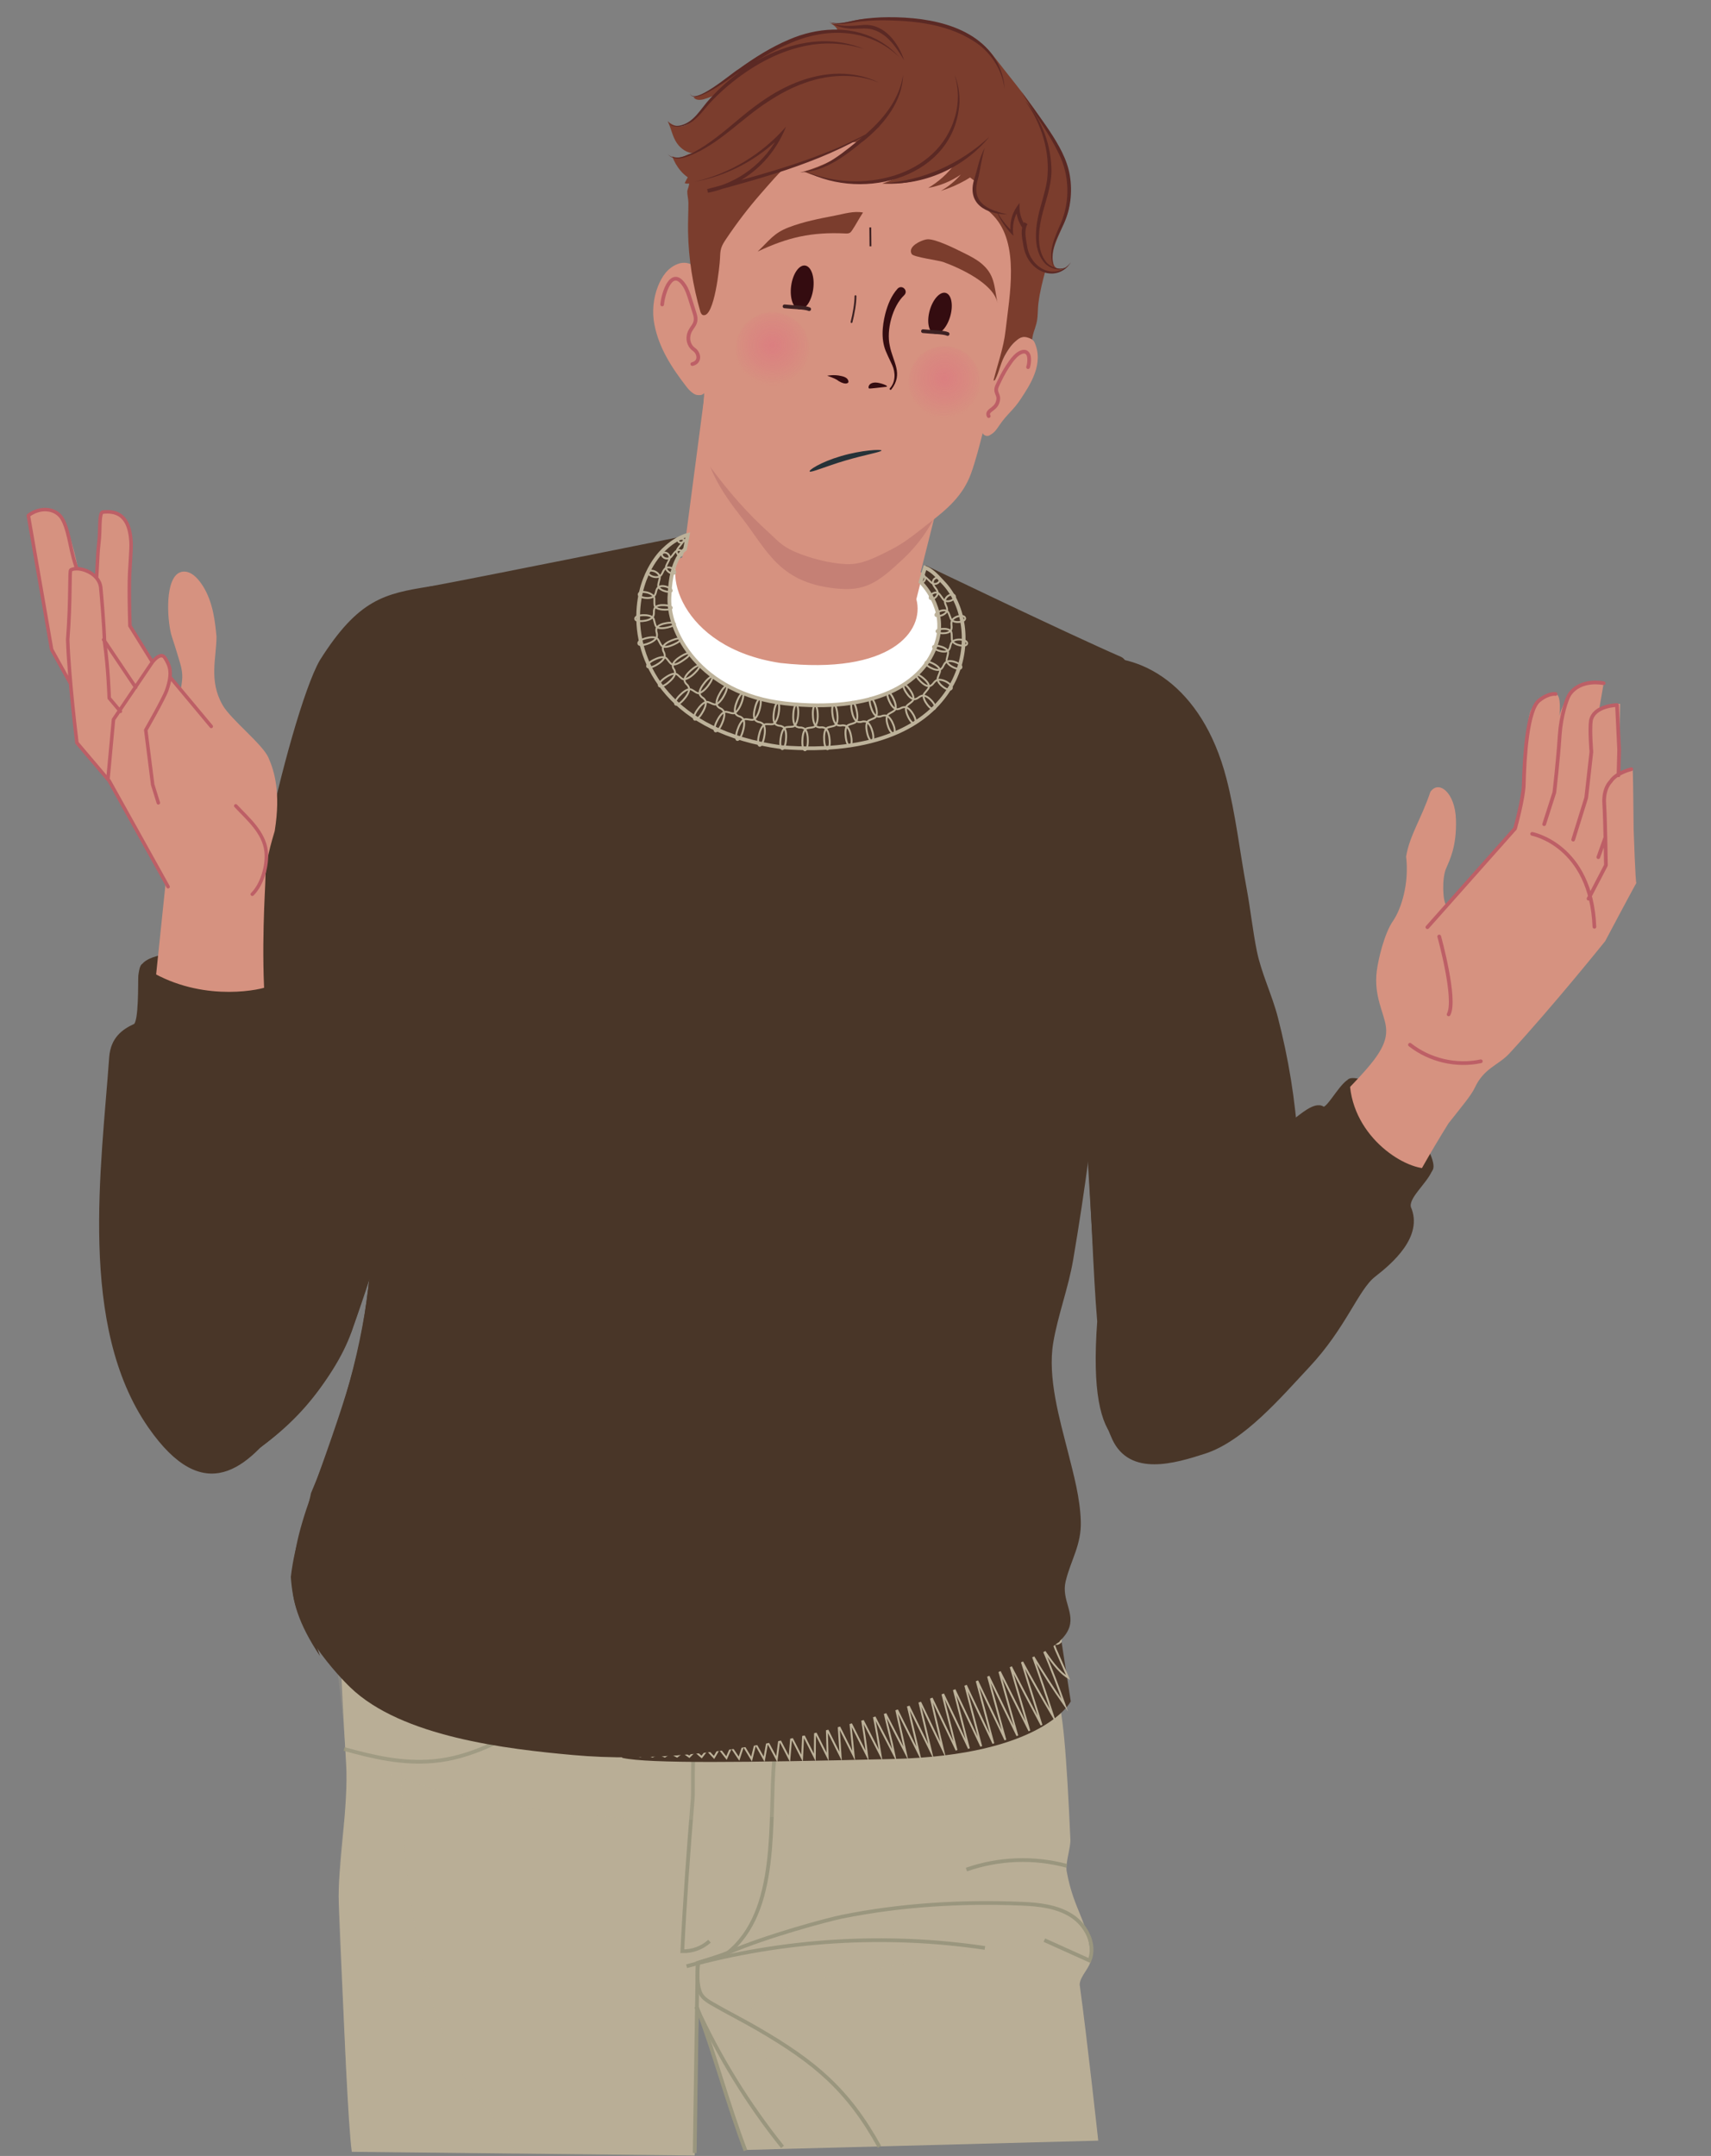 <svg width="913" height="1150" viewBox="0 0 913 1150" fill="none" xmlns="http://www.w3.org/2000/svg">
<rect x="0" y="0" width="913" height="1150" fill="#808080" stroke="none"/>
<path d="M180.646 852.259C180.646 852.259 181.7 893.184 184.689 940.54C186.11 963.058 179.998 996.468 180.781 1015.01C183.754 1085.35 185.735 1132.91 187.717 1147.78L370.689 1149.76L373.331 1052L372.01 1072.47L397.771 1146.78L586.028 1141.83C586.028 1141.83 580.083 1087.33 576.12 1058.6C576.269 1053.8 582.308 1049.11 582.065 1044.73C580.933 1024.4 573.147 1019.96 569.184 998.161C568.4 993.85 571.35 985.525 571.166 981.317C569.197 936.436 566.966 908.344 563.523 904.9C555.676 897.053 557.637 832.314 557.637 832.314L180.646 852.259Z" fill="#B9AE96"/>
<g style="mix-blend-mode:multiply" opacity="0.21">
<path d="M409.241 1064.73C405.029 1066.68 400.21 1069.82 400.545 1074.45C400.832 1078.42 404.803 1080.93 408.252 1082.93C415.472 1087.11 469.015 1129.39 468.844 1145.07C468.811 1144.82 453.437 1145.32 453.424 1145.34C435.922 1132.26 410.145 1096.33 402.214 1091.52C398.922 1089.52 394.695 1087.9 391.355 1089.82C386.368 1092.68 387.807 1100.2 390.255 1105.4C395.163 1115.83 401.496 1125.59 409.022 1134.32C412.59 1138.46 416.436 1142.32 417.559 1146.26C417.686 1146.19 398.936 1146.94 398.657 1146.77C393.131 1130.54 388.355 1115.95 382.829 1099.72C380.066 1091.61 377.303 1083.5 374.54 1075.39C373.284 1071.7 372.082 1068.68 372.19 1064.81C372.31 1060.47 371.994 1056.06 371.897 1051.71C371.876 1050.79 371.861 1049.84 372.216 1048.98C372.869 1047.42 374.568 1046.6 376.143 1045.97C388.16 1041.14 401.594 1041.62 414.25 1038.98C429.588 1035.78 445.216 1033.97 460.879 1033.57C469.426 1033.35 515.804 1031.7 516.163 1041.69C480.125 1050.83 444.041 1048.65 409.241 1064.73Z" fill="#B9AE96"/>
</g>
<g style="mix-blend-mode:multiply" opacity="0.21">
<path d="M225.49 1047.84C231.669 1074.86 240.736 1101.97 258.273 1123.44C264.7 1131.3 272.512 1138.97 274.841 1148.69C274.687 1148.69 187.937 1147.57 187.778 1147.85C187.312 1142.94 184.719 1107.73 184.267 1094.03C183.187 1053.19 177.187 1012.69 183.945 969.971C186.897 942.306 182.285 908.953 178.799 881.243C209.708 891.202 214.539 917.156 214.298 944.421C213.991 979.172 217.741 1013.96 225.49 1047.84Z" fill="#B9AE96"/>
</g>
<path d="M557.27 1034.87C565.308 1038.5 573.346 1042.12 581.385 1045.74C584.858 1037.11 579.623 1026.89 571.794 1021.85C563.964 1016.82 554.267 1015.81 544.966 1015.44C512.914 1014.14 480.64 1016.03 449.166 1022.41C441.422 1023.98 409.229 1032.65 388.744 1041.43C382.579 1044.07 372.67 1046.71 372.67 1046.93C372.45 1047.15 370.909 1060.36 374.863 1064.87C376.238 1066.53 378.128 1067.68 379.995 1068.76C388.09 1073.46 396.487 1077.63 404.577 1082.35C434.742 1099.91 452.406 1114.57 469.291 1145.12" stroke="#9A967E" stroke-width="2" stroke-miterlimit="10"/>
<path d="M371.736 1070.22C381.521 1096.03 387.987 1121.31 397.772 1147.11" stroke="#9A967E" stroke-width="2" stroke-miterlimit="10"/>
<path d="M183.626 932.913C199.608 937.334 214.501 940.796 231.026 939.416C251.209 937.73 269.572 927.522 286.99 917.186" stroke="#9A967E" stroke-width="2" stroke-miterlimit="10"/>
<path d="M569.172 995.234C551.686 990.536 532.788 991.24 515.7 997.228" stroke="#9A967E" stroke-width="2" stroke-miterlimit="10"/>
<path d="M371.493 1070.43C383.68 1097.11 399.184 1122.28 417.535 1145.18" stroke="#9A967E" stroke-width="2" stroke-miterlimit="10"/>
<path d="M366.369 1048.8C417.981 1034.54 472.581 1031.18 525.551 1039.03" stroke="#9A967E" stroke-width="2" stroke-miterlimit="10"/>
<path d="M370.689 1148.44L372.254 1047.01C372.254 1047.01 386.873 1042.84 388.209 1041.78C416.248 1019.55 410.305 970.72 413.072 939.002C413.703 931.775 414.21 923.985 410.438 917.79C403.394 918.391 378.599 916.468 373.685 921.144C368.288 926.278 370.235 952.125 369.609 959.781C367.406 986.756 365.413 1013.75 364.082 1040.78C369.367 1040.97 374.694 1039.01 378.599 1035.44" stroke="#9A967E" stroke-width="2" stroke-miterlimit="10"/>
<g style="mix-blend-mode:multiply" opacity="0.21">
<path d="M180.359 852.496C180.359 852.496 184.312 933.819 184.372 933.902C256.872 983.89 516.862 987.659 566.481 915.552C566.562 912.694 564.812 905.694 562.371 903.516C557.187 892.944 556.687 832.355 556.687 832.355L180.359 852.496Z" fill="#B9AE96"/>
</g>
<path d="M284.944 365.235C285.134 363.294 285.231 361.306 285.195 359.252C285.049 350.972 282.17 342.812 277.435 335.91C268.902 322.358 253.985 313.172 236.772 312.693C236.249 312.678 235.729 312.687 235.208 312.689C233.091 312.506 231.074 312.529 229.234 312.824C205.226 316.672 191.283 319.509 170.69 352.141C162.446 366.305 149.371 413.042 141.78 450.772C134.187 488.503 133.132 526.417 99.284 567.343C65.436 608.269 71.08 716.909 71.387 723.571C73.019 758.943 101.314 795.183 124.73 781.316C155.327 763.196 174.369 741.355 187.465 710.504C202.999 667.929 208.808 640.888 222.4 601.25C229.354 576.741 236.191 553.691 244.445 526.729C257.688 482.538 265.686 460.629 274.941 425.69C278.617 411.806 284.492 373.001 284.944 365.235Z" fill="#493628"/>
<path d="M265.127 462.233C256.482 453.546 225.791 437.744 223.222 422.12C225.428 435.535 220.355 498.934 218.432 514.733C209.34 574.882 190.645 618.016 176.39 639.436C153.1 682.284 120.129 705.282 93.777 739.936C88.822 746.453 84.135 753.595 83.016 761.705C92.484 778.506 111.006 790.291 124.901 781.282C152.061 765.991 178.317 736.567 187.617 710.282C196.525 684.284 206.296 654.166 221.771 601.473C234.404 556.76 251.655 503.437 265.127 462.233Z" fill="#493628"/>
<path d="M111.222 509.401C130.358 512.25 145.041 520.132 144.018 527.008C142.993 533.883 126.651 537.147 107.514 534.297C88.378 531.448 73.695 523.565 74.719 516.69C75.743 509.815 92.085 506.551 111.222 509.401Z" fill="#493628"/>
<path d="M68.912 658.274L88.304 471.734C88.304 471.734 58.931 417.487 57.594 415.705C56.258 413.924 41.043 396.213 41.043 396.213L38.093 365.447C38.093 365.447 27.847 348.079 27.093 345.647C26.338 343.214 14.474 274.592 14.474 274.592C14.474 274.592 23.112 269.811 29.823 272.499C36.15 275.034 41.647 303.389 41.647 303.389L51.583 307.784L53.52 275.922C53.52 275.922 52.722 272.667 56.427 272.563C61.405 272.425 69.635 276.469 69.671 288.22C69.684 292.727 69.25 301.126 69.136 308.251C68.921 321.723 68.911 333.831 70.008 335.007L81.327 353.141C81.327 353.141 88.784 342.621 90.796 360.243C90.865 361.476 96.628 366.826 96.628 366.826C97.136 363.111 97.929 360.113 96.232 354.167C96.232 354.167 93.936 346.254 91.708 339.573C89.48 332.893 87.66 311.344 94.785 305.998C95.774 305.256 101.371 301.847 108.132 312.368C113.888 321.326 114.815 332.408 115.519 339.483C115.537 350.926 111.255 362.918 118.794 376.107C123.215 383.84 140.057 396.884 143.244 404.13C146.431 411.375 149.843 422.63 146.642 442.912C146.95 442.895 141.573 457.421 141.608 469.173C141.62 473.03 139.127 507.447 141.626 538.228C139.568 543.603 144.392 603.087 160.706 670.32C159.913 703.332 153.132 745.268 122.648 756.228C63.875 746.27 68.912 658.274 68.912 658.274Z" fill="#D69280"/>
<path d="M89.698 472.979L58.258 416.493L41.044 396.212C41.044 396.212 36.897 363.552 36.126 341.226C37.813 319.687 36.966 304.475 37.765 304.018C41.714 301.761 52.885 305.238 53.755 313.437C54.003 315.781 55.497 332.782 55.78 342.399C57.769 355.897 58.274 372.365 58.274 372.365L64.236 379.456M40.791 302.819C40.791 302.819 39.325 298.712 38.22 293.683C36.842 287.412 35.52 279.626 32.473 275.652C29.138 271.301 21.646 270.069 15.114 274.969L27.55 346.446L37.637 364.648M55.3 341.188L72.389 366.631M125.81 429.844C132.064 436.61 140.797 443.732 142.009 454.082C142.859 461.338 139.984 471.739 134.621 476.985M81.328 353.141L69.323 333.809C69.415 334.099 68.86 322.936 69.046 310.317C69.159 302.55 70.212 293.066 69.911 288.825C69.428 282.045 67.555 271.532 54.811 273.169C53.586 273.393 53.338 276.345 53.156 284.191C53.067 288.043 52.43 291.609 52.247 295.366C51.92 302.126 51.572 307.58 51.572 307.58M81.328 353.141L60.559 383.785L57.595 415.704M81.328 353.141C81.328 353.141 85.762 347.318 88.009 350.913C90.499 354.898 92.35 358.507 88.971 368.181C87.423 372.613 77.782 389.424 77.782 389.424L81.463 418.499L84.48 428.228M112.727 387.477L90.854 361.271" stroke="#BD5F66" stroke-width="1.87" stroke-linecap="round" stroke-linejoin="round"/>
<path d="M76.485 514.898C76.013 515.338 75.386 515.952 74.81 520.45C74.563 523.313 75.236 545.57 71.993 547.069C65.757 549.953 60.021 554.12 59.261 563.987C55.164 622.193 42.538 707.156 80.065 760.975C109.251 802.831 131.228 782.491 150.488 756.716C179.118 718.404 172.061 678.239 162.207 636.544C159.274 624.133 158.85 573.066 156.383 564.035C153.915 555.002 145.787 553.544 145.787 553.544C144.412 546.675 143.81 533.588 143 527.236C140.428 528.592 110.615 535.766 81.991 520.215C80.049 519.371 75.364 516.559 76.485 514.898Z" fill="#493628"/>
<path d="M76.485 514.898C76.013 515.338 75.386 515.952 74.81 520.45C74.563 523.313 75.236 545.57 71.993 547.069C65.757 549.953 60.021 554.12 59.261 563.987C55.164 622.193 42.538 707.156 80.065 760.975C109.251 802.831 131.228 782.491 150.488 756.716C179.118 718.404 172.061 678.239 162.207 636.544C159.274 624.133 158.85 573.066 156.383 564.035C153.915 555.002 145.787 553.544 145.787 553.544C144.412 546.675 143.81 533.588 143 527.236C140.428 528.592 110.615 535.766 81.991 520.215C80.049 519.371 75.364 516.559 76.485 514.898Z" stroke="#493628" stroke-width="2" stroke-linejoin="bevel"/>
<path d="M631.499 778.124C620.373 779.683 595.221 774.466 589.065 757.343C584.287 743.071 586.94 718.59 585.849 703.621C583.212 667.423 581.143 631.042 579.063 594.729C579.063 594.729 560.056 484.521 541.913 419.015C520.893 343.128 628.429 315.315 654.391 415.112C659.36 434.208 661.544 454.306 665.17 473.691C667.241 484.765 668.446 496.358 670.649 507.248C673.039 519.063 678.75 530.623 681.813 542.416C693.257 586.495 696.805 632.959 689.077 677.985C683.443 710.809 681.578 769.085 631.499 778.124Z" fill="#493628"/>
<path d="M610.892 547.264C611.111 585.508 620.726 625.927 634.923 661.356C645.049 686.624 658.269 710.534 672.257 733.886C677.388 736.557 671.911 775.397 625.232 778.184C603.217 773.485 580.01 779.706 585.479 704.893C583.246 678.898 582.441 644.394 579.328 594.906C574.108 561.715 564.632 524.158 563.542 505.607C564.882 488.737 610.561 465.15 611.119 447.953C611.017 451.085 610.752 522.925 610.892 547.264Z" fill="#493628"/>
<path d="M764.682 619.996C764.993 621.437 765.047 622.743 764.667 623.738C764.326 624.634 763.598 625.335 762.828 625.924C759.685 628.323 755.518 629.263 751.572 628.824C747.827 628.406 744.19 626.857 741.357 624.451C738.673 622.171 735.564 620.456 732.861 618.133C722.587 609.303 715.83 596.06 716.826 582.666C716.995 580.394 717.562 576.361 720.06 575.322C721.955 574.534 726.021 575.547 727.824 576.184C736.816 579.366 743.661 586.256 749.44 593.463C753.356 598.347 757.222 603.354 760.002 608.968C761.165 611.321 763.848 616.138 764.682 619.996Z" fill="#493628"/>
<path d="M771.935 483.24L807.224 442.75C807.224 442.75 811.789 436.928 813.354 411.709C814.198 398.099 814.981 381.499 817.224 378.307C822.283 371.109 826.162 369.866 830.074 370.168C833.398 370.425 832.134 381.776 832.134 381.776C832.134 381.776 834.283 372.295 840.953 367.537C847.625 362.779 855.729 364.434 855.729 364.434L853.401 377.89C853.401 377.89 857.226 375.012 864.524 375.448L863.973 403.619L863.636 413.54C863.636 413.54 871.555 407.612 871.27 411.3C871.427 412.599 871.709 442.206 871.709 442.206C871.709 442.206 872.719 472.384 873.211 471.007C873.704 469.63 856.536 502.003 856.536 502.003C856.536 502.003 829.346 535.917 805.473 561.854C799.639 568.193 791.799 569.686 786.944 580.231C785.108 584.219 779.798 590.441 772.878 599.26C751.358 633.907 746.209 648.391 727.319 679.284C720.603 690.266 708.855 712.496 691.392 728.867C659.738 758.542 620.763 787.323 601.664 751.682C597.776 740.747 595.97 725.285 600.696 707.727C606.998 684.31 624.92 657.165 665.024 632.06C693.137 606.756 723.369 578.497 733.31 565.192C739.181 557.334 740.096 552.296 739.547 547.752C738.67 540.494 732.964 531.42 734.641 518.045C735.471 511.427 738.781 497.784 743.269 491.314C747.757 484.843 752.031 471.152 750.306 456.87C752.219 445.441 758.42 436.788 763.265 422.37C767.753 415.9 776.485 422.749 776.911 437.19C777.338 451.629 773.577 458.671 771.529 463.528C769.481 468.387 769.673 480.878 771.935 483.24Z" fill="#D69280"/>
<path d="M752.359 557.272C762.852 565.557 777.1 568.88 790.175 566.095M817.57 444.794C817.57 444.794 849.017 450.656 850.782 494.355M767.973 499.527C767.973 499.527 777.297 533.092 772.992 541.078M852.884 457.215L856.495 447.118M870.489 410.297C870.489 410.297 862.371 412.157 859.431 416.902C859.431 416.902 855.469 420.454 856.029 428.73C856.59 437.005 856.92 461.557 856.92 461.557L847.654 479.363M839.457 447.858L846.418 425.5L849.168 401.016C849.168 401.016 848.19 389.278 848.913 384.36C850.569 376.255 862.845 376.09 862.845 376.09L863.989 400.104L863.636 413.54M855.728 364.434C855.728 364.434 843.545 361.734 837.562 370.362C835.973 372.652 832.944 381.902 832.28 392.077C831.356 406.241 829.395 422.725 829.395 422.725L823.972 439.629M761.667 494.58L808.443 441.944C808.443 441.944 812.889 426.072 813.083 418.548C813.469 403.572 814.999 378.635 821.272 373.647C826.481 369.504 830.073 370.168 830.073 370.168" stroke="#BD5F66" stroke-width="1.98" stroke-linecap="round" stroke-linejoin="round"/>
<path d="M590.102 714.243C587.12 732.143 586.485 750.319 594.433 767.369C603.39 786.585 626.615 779.629 642.662 774.461C663.303 767.816 683.33 744.072 697.846 728.621C717.451 707.755 723.968 687.34 733.092 680.249C742.216 673.159 758.496 659.216 751.908 644.154C750.425 638.625 760.101 631.188 763.243 624.155C750.592 625.905 720.73 607.8 719.195 577.134C714.318 580.828 708.233 592.874 705.809 591.171C701.701 588.284 693.876 595.84 691.157 597.487C678.606 605.094 665.534 618.361 654.347 627.661C647.55 633.31 635.85 642.364 628.275 647.001C611.941 656.997 597.441 679.029 593.358 697.754C592.172 703.197 591.024 708.706 590.102 714.243Z" fill="#493628"/>
<path d="M590.102 714.243C587.12 732.143 586.485 750.319 594.433 767.369C603.39 786.585 626.615 779.629 642.662 774.461C663.303 767.816 683.33 744.072 697.846 728.621C717.451 707.755 723.968 687.34 733.092 680.249C742.216 673.159 758.496 659.216 751.908 644.154C750.425 638.625 760.101 631.188 763.243 624.155C750.592 625.905 720.73 607.8 719.195 577.134C714.318 580.828 708.233 592.874 705.809 591.171C701.701 588.284 693.876 595.84 691.157 597.487C678.606 605.094 665.534 618.361 654.347 627.661C647.55 633.31 635.85 642.364 628.275 647.001C611.941 656.997 597.441 679.029 593.358 697.754C592.172 703.197 591.024 708.706 590.102 714.243Z" stroke="#493628" stroke-width="2" stroke-linejoin="bevel"/>
<path d="M376.44 206.865L365.679 288.69L364.049 297.343C364.049 297.343 333.153 309.228 333.504 322.318C333.855 335.409 359.983 402.265 435.013 397.152C510.045 392.039 532.767 329.296 505.834 311.691C504.329 309.183 491.241 305.271 491.241 305.271L498.47 276.517C498.47 276.517 537.385 193.178 462.706 177.276C395.473 162.96 379.5 186.953 376.44 206.865Z" fill="#D69280"/>
<path d="M378.429 200.568C375.922 209.445 375.613 219.657 375.473 230.92C375.271 247.831 385.546 263.08 395.588 275.837C409.672 293.729 415.775 311.839 448.743 314.113C462.904 315.09 469.808 309.434 481.834 298.212C508.698 273.145 512.29 237.525 502.714 203.794C497.696 186.12 479.985 176.72 463.296 170.855C443.305 163.83 420.597 165.401 401.419 174.412C387.917 180.757 381.511 189.653 378.429 200.568Z" fill="#C58075"/>
<path d="M565.484 869.588L571.369 907.516C571.369 907.516 556.983 936.289 476.549 938.251C396.116 940.213 346.248 940.693 332.376 937.72C323.071 934.618 434.698 927.788 565.484 869.588Z" fill="#493628"/>
<path d="M332.376 935.971L335.163 936.352L338.409 935.935L341.683 936.84L344.904 935.761L348.208 936.981L351.395 935.482L354.734 936.954L357.884 935.109L361.271 936.974L364.363 934.646L367.831 937.092L370.836 934.097L374.406 937.22L377.301 933.462L381.014 937.437L383.758 932.742L387.659 937.747L390.205 931.934L394.339 938.069L396.641 931.039L401.041 938.305L403.062 930.054L407.757 938.393L409.47 928.977L414.489 938.348L415.859 927.806L421.233 938.16L422.232 926.537L427.993 937.846L428.583 925.168L434.785 937.479L434.91 923.694L441.634 937.132L441.211 922.111L448.555 936.831L447.483 920.416L455.544 936.515L453.721 918.602L462.725 936.54C461.932 929.896 460.991 923.271 459.923 916.666L469.915 936.249C468.706 928.756 467.582 922.04 466.083 914.6L477.359 936.543C475.699 928.314 473.603 920.759 471.739 912.579L483.378 935.325L477.86 910.366L490.484 935.784L483.98 908.158L496.868 934.545L490.099 905.955L503.266 933.583L496.221 903.752L510.414 933.572L502.342 901.548L517.028 932.662L508.46 899.34L523.585 931.495L514.578 897.121L530.067 929.989L520.687 894.885L536.481 928.098L526.786 892.621L542.866 925.841L532.867 890.313L549.286 923.253L538.923 887.935C544.421 898.74 550.025 909.491 555.763 920.17L544.934 885.448C550.452 895.653 556.138 905.769 562.075 915.737C558.503 904.698 554.804 893.697 550.867 882.782C556.338 891.911 562.064 900.894 568.192 909.597C564.604 899.574 560.816 889.619 556.658 879.818C560.416 885.104 564.33 891.333 569.948 894.863C568.336 891.204 566.732 887.541 565.123 883.88C564.05 881.438 562.802 878.944 562.152 876.344C563.63 877.252 564.843 876.981 565.971 875.771C565.935 874.689 566.264 872.879 567.018 872.043" stroke="#BDB29A" stroke-miterlimit="10"/>
<path d="M365.49 293.149C352.411 302.086 362.111 345.464 416.388 353.638C475.241 360.177 493.552 336.635 488.974 319.633L491.263 310.477L510.621 311.028C510.621 311.028 534.748 409.875 414.425 403.336C301.557 397.201 329.759 301.306 359.595 293.493C361.566 292.977 363.545 292.845 365.49 293.149Z" fill="white"/>
<path d="M570.053 869.335C574.075 860.595 566.208 853.567 568.64 843.473C571.401 832.018 577.12 824.104 576.716 811.384C576.321 798.969 572.997 786.862 569.951 774.82C565.425 756.928 558.889 734.801 562.019 716.191C564.49 701.495 570.06 687.16 572.637 672.038C578.912 635.226 583.832 598.182 587.396 561.009C590.072 533.087 597.631 496.336 602.758 471.345C607.989 445.841 611.695 356.252 598.18 350.366C569.357 337.814 494.042 301.595 494.042 301.595C494.042 301.595 493.279 303.666 493.279 303.829C496.149 307.945 503.914 317.241 505.322 328.788C507.502 346.662 486.14 381.538 432.517 380.23C388.044 379.145 354.918 348.406 352.302 323.556C348.378 290.86 366.688 285.628 366.688 285.628C366.688 285.628 249.635 309.17 231.325 312.439C166.686 324.945 174.186 409.945 220.727 419.475C218.838 477.406 219.972 548.997 214.322 599.841C210.399 635.153 200.364 653.257 197.32 679.949C192.678 720.66 188.819 734.225 166.258 797.002C158.242 819.31 156.122 831.3 156.122 846.046C156.122 870.896 186.836 899.976 186.857 899.997C214.272 926.557 270.588 932.951 305.674 936.13C387.207 943.518 477.514 917.084 551.185 883.856C556.928 881.265 562.794 878.469 567.018 873.793C568.415 872.247 569.394 870.768 570.053 869.335Z" fill="#493628"/>
<path d="M224.282 612.657C222.506 654.199 214.184 687.169 211.145 728.607C208.711 761.789 215.623 802.431 184.489 824.964C179.42 828.632 173.574 831.393 169.454 836.102C163.82 842.541 162.303 851.783 163.472 860.259C164.597 868.421 168.357 875.666 170.745 883.37C158.908 865.527 156.183 854.405 155.179 841.182C157.56 821.366 161.884 816.116 165.971 796.398C182.431 757.746 193.97 715.864 197.217 680.283C202.37 651.252 211.15 630.243 213.376 600.947C223.116 556.328 214.949 434.116 223.016 414.147C231.299 462.538 229.035 509.916 228.844 560.467C229.534 578.666 224.445 608.854 224.282 612.657Z" fill="#493628"/>
<path d="M354.591 292.822C354.591 292.822 340.967 304.157 340.531 328.134C340.054 354.418 357.425 390.367 416.823 398.541C518.292 406.497 527.12 334.892 503.033 310.478C499.11 306.119 496.658 303.939 493.606 302.74C493.17 304.157 491.208 310.424 491.208 310.424C491.208 310.424 505.649 324.102 499.764 342.848C493.224 365.081 465.991 380.413 419.003 375.217C373.664 370.204 355.354 336.635 357.316 317.017C357.97 297.618 365.49 293.04 365.49 293.04L367.016 285.301C367.016 285.301 361.021 286.61 354.591 292.822Z" fill="#493628"/>
<path d="M354.591 292.822C354.591 292.822 340.967 304.157 340.531 328.134C340.054 354.418 357.425 390.367 416.823 398.541C518.292 406.497 527.12 334.892 503.033 310.478C499.11 306.119 496.658 303.939 493.606 302.74C493.17 304.157 491.208 310.424 491.208 310.424C491.208 310.424 505.649 324.102 499.764 342.848C493.224 365.081 465.991 380.413 419.003 375.217C373.664 370.204 355.354 336.635 357.316 317.017C357.97 297.618 365.49 293.04 365.49 293.04L367.016 285.301C367.016 285.301 361.021 286.61 354.591 292.822Z" stroke="#BDB29A" stroke-width="2" stroke-miterlimit="10"/>
<path d="M366.285 287.521C365.89 287.9 365.481 288.272 365.061 288.624C364.324 289.24 363.002 289.841 362.167 289.037C361.544 288.438 362.056 287.738 362.757 287.57C363.225 287.458 364.524 287.297 364.901 287.733C365.242 288.128 363.954 289.717 363.736 289.983C363.352 290.453 362.965 290.922 362.584 291.396C362.21 291.863 361.837 292.338 361.515 292.843C360.834 293.909 361.05 295.329 362.093 296.079C362.684 296.503 363.663 296.669 364.025 295.87C364.351 295.152 364.003 294.21 363.408 293.743C362.442 292.982 361.115 293.54 360.353 294.314C359.921 294.752 359.53 295.219 359.188 295.73C358.854 296.23 358.464 296.703 358.042 297.131C357.032 298.156 355.392 298.168 354.22 297.412C353.526 296.964 352.709 295.91 353.478 295.149C354.181 294.453 355.428 294.707 356.153 295.221C357.265 296.011 357.602 297.519 357.019 298.729C356.754 299.279 356.468 299.817 356.189 300.359C355.916 300.891 355.644 301.435 355.449 302.001C354.911 303.568 356.418 305.001 357.692 305.612C358.26 305.884 360.054 306.534 360.296 305.491C360.525 304.508 359.232 303.513 358.509 303.124C357.237 302.438 355.514 302.433 354.564 303.653C354.182 304.142 353.87 304.662 353.634 305.236C353.405 305.792 353.082 306.326 352.713 306.801C351.638 308.186 349.377 307.977 347.935 307.413C347.175 307.115 345.295 306.073 346.022 304.98C346.708 303.948 348.563 304.422 349.455 304.824C350.839 305.449 352.379 306.903 352.021 308.572C351.893 309.17 351.729 309.758 351.574 310.35C351.422 310.929 351.274 311.523 351.227 312.122C351.081 314.023 353.745 315.091 355.198 315.448C355.717 315.575 358.436 316.159 358.459 315.057C358.482 313.945 356.261 313.173 355.47 312.931C353.966 312.472 351.596 312.3 350.69 313.914C350.382 314.46 350.172 315.027 350.069 315.645C349.97 316.24 349.742 316.834 349.453 317.362C348.507 319.088 345.63 319.136 343.971 318.89C343.151 318.768 340.379 318.15 340.869 316.769C341.344 315.433 343.876 315.732 344.885 315.942C346.47 316.271 349.081 317.306 349.173 319.245C349.203 319.859 349.185 320.471 349.176 321.085C349.168 321.684 349.169 322.302 349.284 322.892C349.68 324.923 353.192 325.202 354.756 325.215C355.736 325.223 356.776 325.162 357.71 324.84C357.981 324.747 358.553 324.54 358.477 324.154C358.256 323.028 355.273 322.836 354.469 322.781C352.803 322.667 349.817 322.807 349.165 324.756C348.964 325.356 348.879 325.953 348.929 326.583C348.978 327.186 348.876 327.824 348.694 328.399C348.055 330.415 344.793 331.092 343.02 331.256C342.178 331.335 338.834 331.49 338.949 329.942C339.063 328.415 342.123 328.162 343.169 328.126C344.861 328.068 348.227 328.303 348.875 330.295C349.065 330.881 349.201 331.481 349.345 332.079C349.486 332.662 349.639 333.266 349.907 333.805C350.871 335.75 354.755 335.024 356.339 334.659C357.403 334.414 358.502 334.088 359.451 333.537C359.693 333.397 360.32 333.048 360.164 332.675C360.017 332.322 359.391 332.262 359.076 332.22C357.909 332.068 356.692 332.176 355.537 332.373C353.816 332.666 350.479 333.474 350.222 335.646C350.147 336.278 350.194 336.879 350.394 337.482C350.585 338.057 350.621 338.712 350.557 339.311C350.322 341.509 346.998 342.925 345.241 343.504C344.437 343.769 340.913 344.812 340.63 343.263C340.347 341.716 343.645 340.715 344.637 340.445C346.312 339.988 350.009 339.257 351.167 341.116C351.493 341.64 351.764 342.192 352.04 342.743C352.309 343.281 352.595 343.836 352.98 344.302C354.392 346.016 358.256 344.365 359.763 343.665C360.833 343.169 361.929 342.579 362.808 341.78C363.017 341.589 363.552 341.124 363.337 340.785C363.115 340.435 362.395 340.543 362.065 340.577C360.85 340.702 359.647 341.092 358.522 341.549C356.855 342.225 353.507 343.78 353.672 346.036C353.718 346.674 353.884 347.255 354.205 347.807C354.51 348.33 354.668 348.97 354.714 349.57C354.887 351.825 351.722 353.884 350.077 354.799C349.028 355.382 347.837 355.933 346.622 356.023C346.201 356.054 345.535 356.041 345.342 355.572C345.154 355.115 345.526 354.581 345.798 354.245C346.602 353.256 347.765 352.543 348.89 351.978C350.462 351.189 354.121 349.589 355.662 351.223C356.086 351.672 356.457 352.163 356.831 352.653C357.196 353.131 357.578 353.625 358.042 354.012C359.819 355.499 363.31 353.032 364.723 352.066C365.712 351.39 366.804 350.663 367.544 349.707C367.725 349.472 368.183 348.901 367.911 348.588C367.631 348.266 366.918 348.495 366.59 348.587C365.381 348.929 364.234 349.549 363.177 350.217C361.551 351.244 358.588 353.319 359.023 355.608C359.112 356.075 359.197 356.448 359.519 356.813C359.863 357.203 360.06 357.818 360.173 358.315C360.686 360.547 357.804 363.13 356.305 364.309C355.339 365.068 354.225 365.816 353.015 366.11C352.596 366.212 351.922 366.311 351.649 365.87C351.385 365.442 351.681 364.846 351.902 364.469C352.56 363.344 353.622 362.44 354.669 361.69C356.116 360.653 359.561 358.424 361.371 359.799C361.865 360.173 362.311 360.6 362.761 361.025C363.199 361.438 363.659 361.864 364.182 362.167C364.808 362.53 365.645 362.313 366.275 362.081C367.918 361.477 369.366 360.307 370.606 359.099C371.496 358.233 372.378 357.272 372.986 356.181C373.124 355.932 373.513 355.28 373.195 355.021C372.868 354.754 372.191 355.123 371.892 355.269C370.739 355.832 369.691 356.645 368.736 357.494C367.355 358.723 364.517 361.428 365.413 363.578C365.661 364.171 366.005 364.667 366.495 365.082C366.958 365.476 367.316 366.037 367.55 366.594C368.446 368.73 365.992 371.832 364.712 373.271C363.879 374.207 362.9 375.157 361.744 375.681C361.354 375.858 360.696 376.094 360.348 375.707C360.011 375.333 360.211 374.683 360.364 374.275C360.83 373.031 361.732 371.935 362.646 370.992C363.892 369.706 366.942 366.806 368.992 367.841C369.546 368.12 370.061 368.461 370.579 368.8C371.083 369.129 371.611 369.468 372.181 369.675C372.866 369.923 373.662 369.552 374.246 369.211C375.783 368.314 377.03 366.894 378.066 365.471C378.81 364.449 379.53 363.334 379.953 362.136C380.049 361.862 380.327 361.139 379.965 360.933C379.593 360.72 378.978 361.209 378.705 361.407C377.648 362.174 376.742 363.174 375.934 364.193C374.773 365.656 372.386 368.863 373.634 370.856C373.976 371.401 374.398 371.834 374.95 372.162C375.474 372.472 375.918 372.969 376.237 373.483C377.471 375.468 375.493 378.971 374.452 380.607C373.77 381.68 372.949 382.789 371.885 383.514C371.536 383.753 370.92 384.114 370.514 383.79C370.121 383.477 370.227 382.793 370.314 382.372C370.586 381.052 371.309 379.81 372.065 378.713C373.086 377.233 375.652 373.787 377.862 374.478C378.454 374.663 379.018 374.916 379.583 375.169C380.134 375.414 380.709 375.666 381.305 375.78C382.025 375.918 382.76 375.419 383.286 374.99C384.682 373.854 385.713 372.247 386.533 370.666C387.122 369.53 387.675 368.304 387.911 367.039C387.966 366.745 388.129 365.98 387.734 365.825C387.327 365.665 386.787 366.247 386.543 366.488C385.603 367.417 384.853 368.561 384.205 369.706C383.278 371.346 381.385 374.927 382.922 376.727C383.34 377.217 383.821 377.583 384.416 377.825C384.98 378.054 385.492 378.484 385.88 378.948C387.388 380.751 385.891 384.529 385.086 386.303C384.556 387.472 383.897 388.694 382.947 389.579C382.642 389.863 382.084 390.327 381.638 390.067C381.183 389.802 381.222 389.046 381.26 388.606C381.375 387.279 381.898 385.973 382.481 384.79C383.279 383.174 385.33 379.332 387.63 379.7C388.242 379.798 388.835 379.971 389.43 380.142C390.01 380.309 390.615 380.48 391.22 380.512C391.955 380.55 392.619 379.953 393.086 379.457C394.325 378.137 395.145 376.401 395.755 374.716C396.194 373.505 396.583 372.207 396.647 370.912C396.662 370.605 396.72 369.823 396.3 369.716C395.87 369.606 395.405 370.254 395.192 370.529C394.375 371.58 393.783 372.825 393.292 374.055C392.592 375.814 391.186 379.644 392.95 381.237C393.428 381.669 393.951 381.97 394.574 382.134C395.162 382.289 395.724 382.652 396.166 383.064C397.889 384.67 396.849 388.621 396.266 390.48C395.88 391.71 395.374 393.006 394.544 394.011C394.283 394.327 393.789 394.868 393.318 394.669C392.837 394.465 392.79 393.705 392.775 393.27C392.731 391.934 393.088 390.57 393.52 389.317C394.107 387.614 395.661 383.511 397.995 383.594C398.615 383.616 399.225 383.715 399.836 383.814C400.432 383.911 401.052 384.008 401.658 383.969C402.393 383.922 402.984 383.251 403.391 382.704C404.473 381.25 405.094 379.432 405.51 377.686C405.809 376.431 406.048 375.093 405.958 373.797C405.936 373.482 405.898 372.702 405.464 372.639C405.019 372.576 404.628 373.269 404.444 373.57C403.749 374.708 403.305 376.018 402.962 377.299C402.471 379.133 401.526 383.109 403.46 384.491C403.984 384.866 404.538 385.107 405.175 385.2C405.777 385.288 406.376 385.587 406.86 385.948C408.748 387.356 408.13 391.395 407.749 393.302C407.496 394.565 407.133 395.905 406.42 396.996C406.198 397.335 405.77 397.932 405.283 397.788C404.788 397.64 404.664 396.888 404.604 396.463C404.418 395.14 404.625 393.747 404.917 392.455C405.313 390.7 406.403 386.444 408.735 386.277C409.354 386.233 409.97 386.267 410.588 386.302C411.191 386.336 411.818 386.369 412.417 386.268C413.142 386.147 413.663 385.422 414.013 384.838C414.942 383.289 415.378 381.424 415.616 379.651C415.787 378.376 415.889 377.022 415.664 375.746C415.608 375.429 415.486 374.662 415.044 374.641C414.592 374.62 414.27 375.342 414.116 375.662C413.537 376.86 413.23 378.207 413.022 379.513C412.723 381.388 412.201 385.427 414.263 386.604C414.823 386.924 415.398 387.107 416.041 387.138C416.648 387.166 417.274 387.404 417.791 387.715C419.802 388.925 419.578 392.979 419.381 394.905C419.251 396.181 419.018 397.541 418.419 398.691C418.233 399.047 417.867 399.682 417.372 399.588C416.869 399.493 416.675 398.76 416.575 398.347C416.265 397.055 416.334 395.657 416.497 394.35C416.719 392.569 417.387 388.247 419.688 387.861C420.3 387.759 420.917 387.735 421.535 387.711C422.138 387.689 422.766 387.664 423.352 387.51C424.061 387.323 424.513 386.563 424.81 385.952C425.591 384.34 425.857 382.46 425.93 380.688C425.983 379.412 425.959 378.064 425.614 376.825C425.527 376.51 425.332 375.769 424.888 375.785C424.435 375.801 424.178 376.539 424.052 376.873C423.584 378.107 423.405 379.468 423.321 380.777C423.199 382.665 423.067 386.701 425.223 387.673C425.809 387.938 426.4 388.067 427.042 388.04C427.649 388.013 428.293 388.192 428.837 388.453C430.938 389.462 431.083 393.469 431.058 395.39C431.042 396.659 430.93 398.019 430.438 399.204C430.285 399.573 429.979 400.231 429.482 400.185C428.976 400.139 428.718 399.436 428.583 399.039C428.159 397.794 428.103 396.41 428.147 395.108C428.208 393.323 428.49 389.01 430.739 388.43C431.34 388.275 431.952 388.197 432.566 388.121C433.165 388.046 433.787 387.967 434.358 387.765C435.044 387.522 435.431 386.739 435.676 386.11C436.315 384.464 436.419 382.594 436.339 380.848C436.282 379.59 436.14 378.267 435.689 377.081C435.572 376.773 435.312 376.067 434.871 376.117C434.423 376.168 434.227 376.911 434.129 377.253C433.768 378.503 433.709 379.857 433.739 381.15C433.783 383.03 434.017 386.999 436.236 387.765C436.844 387.974 437.443 388.05 438.08 387.968C438.682 387.89 439.338 388.009 439.904 388.219C442.066 389.021 442.563 392.919 442.702 394.816C442.792 396.06 442.795 397.403 442.408 398.603C442.285 398.984 442.036 399.651 441.54 399.652C441.038 399.653 440.72 398.992 440.55 398.611C440.024 397.431 439.85 396.078 439.784 394.8C439.691 393.026 439.619 388.789 441.797 388.033C442.382 387.829 442.985 387.702 443.59 387.574C444.181 387.449 444.793 387.319 445.347 387.072C447.407 386.151 446.967 381.852 446.742 380.154C446.58 378.93 446.327 377.649 445.78 376.532C445.634 376.234 445.316 375.573 444.884 375.656C444.444 375.741 444.308 376.477 444.237 376.825C443.983 378.074 444.037 379.403 444.175 380.663C444.379 382.514 444.96 386.358 447.217 386.91C447.84 387.062 448.445 387.083 449.071 386.948C449.664 386.819 450.325 386.877 450.908 387.032C453.104 387.615 453.947 391.346 454.246 393.199C454.441 394.404 454.552 395.713 454.268 396.913C454.175 397.303 453.982 397.968 453.492 398.016C452.997 398.063 452.622 397.457 452.418 397.095C451.797 395.996 451.51 394.691 451.337 393.453C451.094 391.709 450.692 387.603 452.778 386.683C453.344 386.433 453.935 386.254 454.526 386.075C455.103 385.901 455.701 385.719 456.233 385.428C458.185 384.359 457.41 380.237 457.037 378.589C456.772 377.416 456.41 376.194 455.774 375.163C455.6 374.881 455.229 374.274 454.81 374.391C454.386 374.509 454.31 375.231 454.268 375.579C454.119 376.812 454.285 378.1 454.528 379.31C454.89 381.112 455.813 384.778 458.081 385.098C458.715 385.188 459.318 385.151 459.929 384.96C460.508 384.78 461.169 384.772 461.765 384.866C463.971 385.214 465.154 388.714 465.62 390.503C465.919 391.65 466.144 392.911 465.965 394.097C465.904 394.497 465.761 395.151 465.282 395.247C464.799 395.344 464.373 394.804 464.131 394.465C463.419 393.466 463.019 392.227 462.741 391.045C462.341 389.344 461.625 385.43 463.594 384.344C464.135 384.046 464.706 383.814 465.277 383.581C465.836 383.354 466.412 383.117 466.915 382.781C468.735 381.562 467.618 377.675 467.088 376.097C466.717 374.993 466.244 373.85 465.525 372.922C465.324 372.663 464.904 372.12 464.507 372.272C464.103 372.425 464.09 373.125 464.08 373.47C464.046 374.672 464.328 375.902 464.677 377.044C465.206 378.774 466.468 382.203 468.721 382.267C469.36 382.285 469.956 382.184 470.543 381.933C471.1 381.695 471.753 381.613 472.355 381.635C474.54 381.717 476.084 384.912 476.733 386.61C477.143 387.681 477.488 388.876 477.421 390.035C477.398 390.445 477.307 391.082 476.844 391.232C476.378 391.382 475.901 390.926 475.618 390.619C474.814 389.744 474.296 388.591 473.909 387.483C473.337 385.849 472.301 382.18 474.118 380.92C474.625 380.568 475.167 380.276 475.709 379.983C476.239 379.695 476.784 379.396 477.248 379.007C478.897 377.623 477.399 374.043 476.69 372.57C476.203 371.557 475.612 370.521 474.811 369.72C474.585 369.494 474.117 369.027 473.752 369.217C473.381 369.409 473.445 370.08 473.473 370.413C473.572 371.57 473.977 372.716 474.44 373.771C475.155 375.4 476.776 378.512 478.977 378.279C479.611 378.212 480.188 378.033 480.737 377.711C481.259 377.405 481.889 377.235 482.488 377.168C484.61 376.932 486.552 379.705 487.422 381.268C487.844 382.027 489.399 385.052 488.063 385.707C486.723 386.364 485.113 383.373 484.7 382.558C483.925 381.028 482.536 377.676 484.14 376.217C484.597 375.801 485.093 375.437 485.586 375.068C486.067 374.708 486.561 374.333 486.961 373.881C488.364 372.297 486.404 369.15 485.475 367.842C484.85 366.961 484.123 366.079 483.241 365.443C482.996 365.266 482.48 364.891 482.166 365.123C481.847 365.36 482.01 365.987 482.088 366.294C482.36 367.375 482.91 368.403 483.507 369.336C484.444 370.802 486.464 373.492 488.548 372.883C489.158 372.705 489.694 372.426 490.178 372.015C490.639 371.622 491.222 371.337 491.795 371.149C493.77 370.503 496.162 372.648 497.313 373.979C497.922 374.683 499.869 377.187 498.656 378.123C497.447 379.056 495.4 376.611 494.818 375.853C493.78 374.499 491.972 371.596 493.233 369.894C493.6 369.398 494.01 368.94 494.414 368.475C494.807 368.022 495.207 367.547 495.495 367.018C496.49 365.192 493.916 362.748 492.715 361.75C491.92 361.088 491.039 360.453 490.078 360.054C489.831 359.952 489.264 359.697 489.038 359.972C488.807 360.253 489.126 360.795 489.262 361.044C489.772 361.981 490.504 362.814 491.265 363.554C492.477 364.734 494.973 366.785 496.786 365.668C497.325 365.335 497.767 364.923 498.12 364.397C498.458 363.895 498.928 363.453 499.416 363.097C501.041 361.909 503.865 362.981 505.371 363.856C506.265 364.375 508.63 366.067 507.73 367.396C506.834 368.721 504.319 367.196 503.472 366.587C502.091 365.592 499.75 363.408 500.4 361.455C500.569 360.948 500.744 360.438 500.952 359.945C501.187 359.392 501.43 358.825 501.566 358.237C502.023 356.275 499.207 354.557 497.796 353.876C497.175 353.577 494.357 352.263 493.854 353.345C493.34 354.45 496.074 355.917 496.73 356.257C498.231 357.033 501.047 358.087 502.458 356.588C502.891 356.128 503.222 355.622 503.455 355.036C503.678 354.475 504.044 353.947 504.45 353.503C505.78 352.05 508.6 352.677 510.158 353.304C510.989 353.639 513.545 354.869 512.957 356.17C512.37 357.469 509.7 356.418 508.876 356.04C507.374 355.352 504.783 353.724 505.144 351.731C505.254 351.126 505.416 350.534 505.57 349.94C505.72 349.359 505.868 348.761 505.905 348.161C506.028 346.195 503.094 345.123 501.62 344.76C501.021 344.613 498.129 343.924 497.861 344.95C497.589 345.996 500.435 346.919 501.052 347.115C502.618 347.61 505.43 348.109 506.464 346.377C506.787 345.836 506.998 345.269 507.095 344.647C507.188 344.051 507.413 343.455 507.689 342.92C508.556 341.241 511.2 340.989 512.836 341.179C513.798 341.291 516.286 341.851 516.068 343.282C515.848 344.721 513.244 344.461 512.305 344.28C510.696 343.97 508.059 342.976 507.915 341.026C507.87 340.414 507.869 339.8 507.855 339.187C507.842 338.588 507.816 337.975 507.687 337.388C507.28 335.542 504.456 335.338 502.986 335.442C502.375 335.485 499.694 335.708 499.702 336.708C499.709 337.716 502.498 337.785 503.089 337.793C504.684 337.814 507.282 337.427 507.686 335.521C507.816 334.907 507.834 334.301 507.735 333.683C507.64 333.088 507.652 332.457 507.726 331.859C507.944 330.102 509.997 328.993 511.542 328.658C512.5 328.45 514.698 328.312 514.983 329.651C515.274 331.018 513.038 331.615 512.107 331.74C510.522 331.952 508.032 331.715 507.332 329.994C507.101 329.426 506.907 328.845 506.701 328.268C506.499 327.704 506.283 327.133 505.987 326.612C505.128 325.098 502.803 325.464 501.488 326.009C500.855 326.272 498.879 327.207 499.151 328.179C499.426 329.161 501.713 328.501 502.282 328.315C503.749 327.834 505.65 326.639 505.387 324.841C505.296 324.224 505.114 323.645 504.835 323.088C504.565 322.55 504.375 321.957 504.241 321.37C503.889 319.836 505.022 318.309 506.309 317.607C507.128 317.16 508.805 316.692 509.434 317.706C510.093 318.766 508.568 319.857 507.778 320.226C506.395 320.873 504.351 321.058 503.323 319.704C502.953 319.218 502.612 318.711 502.263 318.209C501.922 317.716 501.569 317.222 501.165 316.779C500.169 315.685 498.442 315.962 497.366 316.768C496.758 317.224 495.717 318.349 496.159 319.204C496.623 320.103 498.164 319.336 498.715 318.969C499.934 318.158 500.807 316.653 500.13 315.217C499.866 314.657 499.537 314.145 499.145 313.668C498.763 313.203 498.432 312.687 498.14 312.162C497.533 311.067 497.633 309.574 498.629 308.738C499.287 308.185 500.459 307.897 501.156 308.549C501.908 309.252 501.262 310.332 500.613 310.833C499.496 311.697 497.936 311.7 496.896 310.727C496.451 310.311 496.024 309.875 495.595 309.444C495.172 309.019 494.743 308.596 494.285 308.208C493.922 307.9 492.398 306.885 491.916 307.42C491.41 307.983 491.129 309.308 491.254 310.028C491.421 310.991 492.542 310.582 493.012 310.117C493.939 309.202 493.769 307.784 493.003 306.836C492.635 306.381 492.214 305.977 491.789 305.576" stroke="#BDB29A" stroke-miterlimit="10"/>
<path d="M349.166 172.949C351.604 185.612 358.299 195.95 366.571 206.641C367.492 207.83 370.076 210.57 372.06 210.704C373.533 210.805 374.575 210.949 375.739 209.687C375.777 212.312 374.342 226.938 374.519 230.832C374.839 237.859 375.068 243.738 379.292 249.42C389.099 262.609 398.754 273.752 410.997 284.76C414.157 287.602 416.124 290.173 421.324 292.95C429.441 297.287 445.709 301.588 454.946 300.835C462.06 300.256 469.296 296.244 475.498 293.155C482.923 289.456 489.563 283.809 496.085 278.753C505.192 271.693 513.819 264.533 518.171 252.499C520.569 245.869 522.691 237.58 524.405 230.81C524.202 231.628 526.359 233.344 528.207 232.095C530.988 230.541 531.691 229.121 533.507 226.504C537.595 220.613 540.702 218.864 544.631 212.882C549.547 205.399 557.508 193.758 551.764 182.076C543.494 173.212 535.515 190.513 533.892 194.238C551.57 153.675 566.06 96.125 529.637 63.245C510.249 45.742 469.558 38.212 443.406 41.445C414.967 44.962 392.483 62.651 380.095 89.008C377.532 94.462 375.859 100.305 374.775 106.233C372.12 120.762 373.349 136.204 376.03 150.629C374.825 144.143 368.489 138.098 361.547 140.845C356.181 142.97 353.147 147.531 351.068 152.781C348.592 159.032 347.894 166.344 349.166 172.949Z" fill="#D69280"/>
<path d="M450.991 124.531C451.843 124.572 452.754 124.609 453.484 124.167C454.004 123.853 454.361 123.335 454.702 122.833C456.694 119.898 458.515 116.297 460.505 113.364C455.515 112.414 450.551 114.042 445.562 115.001C437.208 116.607 428.804 118.228 420.861 121.273C412.788 124.369 410.541 128.267 404.281 134.186C420.369 126.537 433.174 123.681 450.991 124.531Z" fill="#7B3D2D"/>
<path d="M486.058 133.635C486.383 130.302 492.89 127.619 495.148 127.621C499.461 127.628 508.457 131.989 514.625 135.081C517.723 136.633 520.846 138.211 523.521 140.413C530.747 146.362 530.432 152.086 532.231 161.543C530.25 151.129 511.72 142.773 503.279 139.738C500.913 138.888 487.441 137.143 486.514 135.534C486.133 134.873 486 134.238 486.058 133.635Z" fill="#7B3D2D"/>
<path d="M464.39 121.311C464.425 124.665 464.459 128.019 464.493 131.374" stroke="#3D2122" stroke-width="0.99" stroke-miterlimit="10"/>
<path d="M433.951 154.11C433.094 160.564 429.76 165.446 426.504 165.014C423.247 164.582 421.3 158.999 422.157 152.546C423.012 146.092 426.348 141.209 429.605 141.642C432.862 142.074 434.807 147.657 433.951 154.11Z" fill="#340C10"/>
<path d="M418.637 163.412C423.014 163.91 429.587 163.887 431.768 164.907" stroke="#3D2122" stroke-width="2" stroke-linecap="round" stroke-linejoin="round"/>
<path d="M507.072 168.65C505.374 174.647 501.544 178.812 498.518 177.955C495.493 177.098 494.417 171.542 496.115 165.547C497.814 159.55 501.643 155.385 504.669 156.242C507.695 157.099 508.77 162.655 507.072 168.65Z" fill="#340C10"/>
<path d="M492.513 176.644C496.89 177.141 503.463 177.118 505.645 178.138" stroke="#3D2122" stroke-width="2" stroke-linecap="round" stroke-linejoin="round"/>
<path d="M482.425 157.514C476.199 163.478 472.901 176.004 474.791 184.407C476.407 193.063 482.215 199.253 475.601 207.767C475.206 208.263 474.42 207.692 474.815 207.162C477.885 203.834 477.924 198.735 476.1 194.785C475.216 192.731 474.101 190.702 473.193 188.491C469.985 181.866 470.686 174.138 472.42 167.266C473.71 162.471 475.507 157.866 478.928 154.01C481.31 151.484 484.969 155.118 482.425 157.514ZM441.415 200.425C441.415 200.425 445.061 199.631 448.876 200.572C453.342 201.45 452.707 203.922 452.707 203.922C452.707 203.922 451.792 205.762 447.611 203.324C446.302 202.247 444.818 201.626 441.415 200.425ZM472.655 206.353C470.052 206.607 464.433 207.375 463.761 207.222C463.089 207.068 463.195 204.068 467.174 204.041C469.58 204.025 475.259 206.098 472.655 206.353Z" fill="#340C10"/>
<path d="M456.488 157.977C456.491 161.939 455.506 167.416 454.386 171.781" stroke="#3D2122" stroke-width="0.99" stroke-linecap="round" stroke-linejoin="round"/>
<path d="M353.337 162.411C353.854 156.431 358.369 142.064 365.122 152.15C366.601 154.358 367.421 156.929 368.222 159.463C369.046 162.067 369.87 164.67 370.694 167.273C372.802 173.936 367.694 174.1 367.327 180.018C367.178 182.437 368.268 184.939 370.252 186.333C373.208 188.409 373.873 193.14 369.422 194.2" stroke="#BD5F66" stroke-width="1.98" stroke-linecap="round" stroke-linejoin="round"/>
<path d="M548.585 195.842C549.166 194.376 549.527 190.574 548.659 189.018C547.687 187.279 546.205 187.296 544.517 188.077C542.443 189.036 540.665 191.131 539.352 192.95C536.958 196.267 534.887 199.817 533.174 203.531C532.507 204.977 531.344 206.802 531.597 208.436C531.888 210.325 533.049 211.34 532.607 213.477C532.177 215.56 531.329 216.729 529.721 218.002C528.414 219.036 526.526 220.029 527.586 221.958" stroke="#BD5F66" stroke-width="1.98" stroke-linecap="round" stroke-linejoin="round"/>
<g opacity="0.56">
<mask id="mask0_87_322" style="mask-type:luminance" maskUnits="userSpaceOnUse" x="484" y="184" width="40" height="39">
<path d="M523.059 201.879C524.09 212.436 516.367 221.832 505.809 222.863C495.252 223.894 485.858 216.171 484.827 205.613C483.796 195.055 491.517 185.66 502.075 184.629C512.632 183.598 522.028 191.321 523.059 201.879Z" fill="url(#paint0_radial_87_322)"/>
</mask>
<g mask="url(#mask0_87_322)">
<path d="M523.059 201.879C524.09 212.436 516.367 221.832 505.809 222.863C495.252 223.894 485.858 216.171 484.827 205.613C483.796 195.055 491.517 185.66 502.075 184.629C512.632 183.598 522.028 191.321 523.059 201.879Z" fill="url(#paint1_radial_87_322)" fill-opacity="0.56"/>
</g>
</g>
<g opacity="0.56">
<mask id="mask1_87_322" style="mask-type:luminance" maskUnits="userSpaceOnUse" x="392" y="166" width="40" height="40">
<path d="M431.883 184.244C432.942 195.087 425.01 204.736 414.167 205.795C403.324 206.855 393.675 198.923 392.616 188.08C391.556 177.236 399.488 167.587 410.331 166.528C421.175 165.469 430.824 173.401 431.883 184.244Z" fill="url(#paint2_radial_87_322)"/>
</mask>
<g mask="url(#mask1_87_322)">
<path d="M431.883 184.244C432.942 195.087 425.01 204.736 414.167 205.795C403.324 206.855 393.675 198.923 392.616 188.08C391.556 177.236 399.488 167.587 410.331 166.528C421.175 165.469 430.824 173.401 431.883 184.244Z" fill="url(#paint3_radial_87_322)" fill-opacity="0.56"/>
</g>
</g>
<path d="M536.945 188.212C538.278 186.102 539.627 183.893 542.046 181.905C544.468 179.785 546.276 178.777 550.746 181.015C551.346 177.043 551.966 176.536 553 172.71C553.955 169.17 553.643 165.388 554.108 161.707C555.652 149.462 560.157 137.878 562.808 125.874C565.332 114.445 565.757 103.985 561.542 92.826C557.668 82.569 549.719 73.862 541.828 66.429C538.115 62.934 534.047 59.621 529.217 57.987C527.566 57.429 525.827 57.075 524.087 57.155C518.56 57.407 513.956 62.179 512.599 67.542C509.867 78.342 517.968 84.689 520.149 94.192C520.853 97.26 519.812 100.422 520.717 103.463C522.204 108.459 526.821 111.567 530.222 115.189C544.272 130.152 538.659 157.757 536.577 176.268C535.524 185.631 532.51 193.552 530.146 202.982C530.648 202.987 530.842 202.844 531.075 202.399C533.426 197.899 533.957 192.941 536.945 188.212ZM373.77 166.455C374.058 167.153 374.449 167.91 375.175 168.088C381.229 169.578 384.005 141.776 384.18 138.12C384.272 136.188 384.272 134.221 384.838 132.372C385.392 130.559 386.463 128.955 387.519 127.38C393.2 118.909 399.397 110.79 406.129 103.126C416.061 91.82 424.52 81.013 440.019 77.529C449.794 75.332 459.94 75.703 469.952 76.087C473.424 76.22 476.957 76.364 480.236 77.514C485.344 79.305 486.869 84.372 491.048 86.558C495.911 89.099 500.7 85.996 505.566 86.784C510.087 87.516 511.814 89.751 515.428 92.816C521.776 98.2 528.636 103.624 537.212 99.362C544.858 95.564 547.612 88.07 544.899 80.557C538.451 62.704 519.721 50.245 504.809 40.041C497.444 35.002 489.847 29.859 481.142 27.894C474.914 26.487 468.461 26.802 462.183 27.679C456.293 28.5 450.341 29.074 444.469 30.1C432.071 32.27 419.977 36.463 409.155 42.93C394.531 51.67 382.291 64.681 375.537 80.322C372.82 86.616 368.276 91.425 365.37 97.665C366.071 97.997 366.896 98.057 367.638 97.833C367.993 98.528 366.765 101.204 366.733 102.063C366.671 103.763 367.332 106.294 367.332 108.252C367.334 113.317 367.065 118.38 367.145 123.445C367.375 137.949 369.741 152.436 373.735 166.37C373.743 166.399 373.758 166.427 373.77 166.455Z" fill="#7B3D2D"/>
<path d="M457.074 77.833C448.501 83.85 438.968 88.501 428.941 91.529C447.185 99.216 467.271 98.374 485.699 91.977C480.731 93.644 475.817 96.249 470.758 97.951C484.195 98.805 498.012 94.822 509.376 87.645C505.569 92.714 500.752 97.021 495.29 100.24C501.52 99.149 507.507 96.697 512.712 93.107C509.675 96.588 506.046 99.55 502.029 101.829C511.259 98.985 519.856 94.1 527.022 87.625C523.812 90.526 523.147 99.055 524.389 102.867C525.256 105.532 526.917 107.858 528.618 110.085C531.929 114.42 535.491 118.564 539.279 122.492C539.908 120.845 540.79 119.295 541.887 117.915C542.844 121.687 543.801 125.459 544.758 129.231C545.082 127.711 545.406 126.191 545.729 124.672C545.897 131.094 548.822 139.963 554.362 143.852C557.596 146.123 561.663 145.883 565.246 144.753C567.212 144.132 569.099 143.105 570.426 141.527C568.003 144.408 563.126 144.521 562.114 140.632C560.886 135.922 562.508 131.137 564.339 126.835C568.851 116.235 572.426 110.348 570.436 98.16C566.248 72.501 545.608 50 529.966 29.667C522.656 20.167 511.692 14.958 500.175 12.543C487.533 9.893 473.316 8.903 460.491 10.172C454.524 10.762 448.83 13.248 442.829 12.495C444.164 12.663 446.671 14.745 446.828 15.974C439.788 16.173 430.493 18.559 420.892 21.977C411.23 25.417 403.098 30.454 395.02 36.548C387.051 42.559 380.341 49.765 370.092 51.739C370.999 53.606 373.688 53.474 375.682 52.894C378.328 52.123 380.893 51.066 383.314 49.749C374.671 54.45 368.666 74.616 356.349 64.801C358.197 68.548 358.77 72.854 361.211 76.37C363.285 79.358 366.597 81.686 370.234 81.762C366.164 81.677 364.029 85.534 358.718 83.41C360.595 88.664 364.79 94.242 370.194 96.24C372.663 97.151 375.338 97.309 377.969 97.398C409.834 98.477 436.474 82.306 465.473 71.227C462.797 73.58 459.991 75.786 457.074 77.833Z" fill="#7B3D2D"/>
<path d="M562.832 143.682C558.295 135.461 562.812 126.546 566.165 118.877C571.037 107.213 570.676 93.474 565.064 82.132C559.538 70.501 551.56 60.286 545.195 49.084C550.119 56.141 555.462 62.869 560.214 70.088C564.955 77.329 569.506 85.072 570.89 93.766C572.307 102.427 571.285 111.528 567.591 119.491C563.99 127.111 559.139 135.206 562.832 143.682ZM569.964 141.96C566.418 144.992 560.92 143.673 557.746 140.658C551.523 134.046 552.289 123.393 554.016 115.132C555.465 108.712 557.702 102.652 558.709 96.206C560.582 81.238 555.812 65.847 546.977 53.669C556.085 63.892 561.08 77.781 561.073 91.501C560.906 99.768 557.771 107.671 555.856 115.556C554.089 123.284 552.992 133.499 558.44 139.974C561.23 143.019 566.339 144.521 569.964 141.96ZM442.252 11.68C446.776 13.168 451.438 11.911 455.931 10.92C460.522 9.918 465.204 9.527 469.883 9.27C491.923 8.511 520.954 12.283 532.4 33.802C534.5 38.02 535.87 42.624 536.021 47.297C534.848 38.017 529.741 29.61 522.551 24.02C507.689 12.851 487.999 10.86 469.933 10.823C465.319 10.939 460.666 11.125 456.11 11.878C451.58 12.57 446.638 13.599 442.252 11.68ZM443.789 12.481C449.614 14.449 455.24 13.795 461.185 13.303C472.046 12.782 479.363 22.9 482.445 32.134C478.473 25.697 474.038 18.667 466.656 16.088C463.188 14.732 459.343 15.308 455.332 15.335C451.293 15.366 447.251 14.396 443.789 12.481ZM356.534 64.165C356.74 67.025 360.179 67.374 362.436 67.042C370.279 65.658 373.841 57.943 378.948 52.533C398.946 30.469 431.795 13.867 461.21 26.188C451.559 23.103 441.285 22.357 431.435 24.16C416.578 26.799 402.98 34.183 391.229 43.477C387.283 46.581 383.564 49.968 380.089 53.589C376.587 57.124 373.8 61.505 369.623 64.663C366.543 66.908 362.424 68.451 358.664 67.103C357.432 66.671 356.487 65.491 356.534 64.165ZM368.086 49.507C369.822 57.004 390.449 38.952 394.016 36.93C402.535 30.838 411.461 25.115 421.242 21.023C435.747 14.75 453.159 13.438 467.499 20.855C472.177 23.32 476.447 26.556 479.887 30.513C476.121 26.874 471.798 23.861 467.072 21.738C452.796 15.208 436.169 16.724 422.006 22.87C412.429 26.832 403.567 32.401 394.899 38.209C391.175 40.324 369.654 57.458 368.086 49.507ZM525.515 78.857C523.678 84.5 523.223 90.483 521.642 96.188C518.254 108.298 527.472 112.121 537.602 114.356C526.16 114.296 515.853 108.716 519.817 95.706C521.645 90.053 522.52 84.086 525.515 78.857ZM531.361 111.799C533.727 116.214 536.781 120.234 540.407 123.664L539.367 124.176C538.62 119.466 539.736 114.484 542.422 110.524L543.963 108.255L544.047 111.021C544.148 114.337 545.231 117.622 547.114 120.332L545.463 120.395L546.551 118.519L548.258 119.518C546.213 123.163 547.533 127.603 548.128 131.571C549.92 143.048 563.122 150.224 571.43 139.938C564.902 150.043 552.032 146.324 547.63 136.225C546.777 134.44 546.309 132.424 545.997 130.473C545.285 126.612 544.366 122.217 546.551 118.519L548.258 119.518C547.797 120.302 546.825 121.94 546.372 122.709L545.503 121.448C543.402 118.401 542.259 114.73 542.263 111.045L543.887 111.542C540.921 115.615 539.996 120.865 540.752 125.806C536.756 121.804 533.45 117.052 531.361 111.799ZM471.575 97.73C492.64 96.338 512.462 87.353 527.879 73.012C514.469 89.459 492.81 99.222 471.575 97.73ZM429.815 91.382C458.521 103.637 500.547 95.074 509.724 61.853C511.7 54.706 511.661 47.008 509.358 39.926C511.298 44.533 512.136 49.611 511.981 54.656C509.636 94.47 461.146 107.767 429.815 91.382ZM426.859 91.875C440.34 90.223 450.785 80.71 460.913 72.503C470.936 64.028 479.937 53.332 481.881 39.925C481.565 53.678 472.319 65.492 462.213 74.022C451.988 82.268 440.674 91.811 426.859 91.875ZM356.285 82.147C363.991 90.892 389.19 67.537 395.892 62.172C399.966 58.808 404.175 55.558 408.609 52.629C421.77 43.849 437.713 37.797 453.762 39.624C459.04 40.251 464.239 41.662 468.948 44.051C459.16 40.008 448.292 39.659 438.136 41.761C427.918 43.908 418.381 48.54 409.709 54.298C396.524 62.762 385.515 74.991 371.088 81.737C366.727 83.665 359.958 86.769 356.285 82.147ZM370.316 96.998C389.332 92.817 406.657 82.205 419.422 67.584C413.883 81.441 403.784 92.579 390.156 98.827C386.212 100.637 382.055 102.02 377.774 102.808L377.335 100.875C401.298 94.555 425.389 88.221 448.145 78.268C455.734 74.994 463.115 71.234 470.26 67.042C442.362 85.332 409.725 94.195 377.845 102.791L377.406 100.859C393.942 97.763 408.642 86.45 415.963 71.31L417.252 72.2C404.629 85.032 388.047 93.913 370.316 96.998Z" fill="#5B2924"/>
<path d="M470.371 240.285C470.65 241.037 461.349 242.618 451.025 245.676C440.7 248.735 433.072 252.105 432.096 251.534C431.119 250.964 437.63 246.558 448.745 243.292C459.86 240.026 470.185 239.585 470.371 240.285Z" fill="#263238"/>
<defs>
<radialGradient id="paint0_radial_87_322" cx="0" cy="0" r="1" gradientUnits="userSpaceOnUse" gradientTransform="translate(503.856 201.721) rotate(-5.579) scale(21.753)">
<stop stop-color="white"/>
<stop offset="0.56" stop-color="white" stop-opacity="0.5"/>
<stop offset="1" stop-color="white" stop-opacity="0"/>
</radialGradient>
<radialGradient id="paint1_radial_87_322" cx="0" cy="0" r="1" gradientUnits="userSpaceOnUse" gradientTransform="translate(503.856 201.721) rotate(-5.579) scale(21.753)">
<stop stop-color="#E65680"/>
<stop offset="0.77" stop-color="#E65680"/>
<stop offset="1" stop-color="#E65680"/>
</radialGradient>
<radialGradient id="paint2_radial_87_322" cx="0" cy="0" r="1" gradientUnits="userSpaceOnUse" gradientTransform="translate(412.162 184.138) rotate(-5.579) scale(21.753)">
<stop stop-color="white"/>
<stop offset="0.56" stop-color="white" stop-opacity="0.5"/>
<stop offset="1" stop-color="white" stop-opacity="0"/>
</radialGradient>
<radialGradient id="paint3_radial_87_322" cx="0" cy="0" r="1" gradientUnits="userSpaceOnUse" gradientTransform="translate(412.162 184.138) rotate(-5.579) scale(21.753)">
<stop stop-color="#E65680"/>
<stop offset="0.77" stop-color="#E65680"/>
<stop offset="1" stop-color="#E65680"/>
</radialGradient>
</defs>
</svg>
